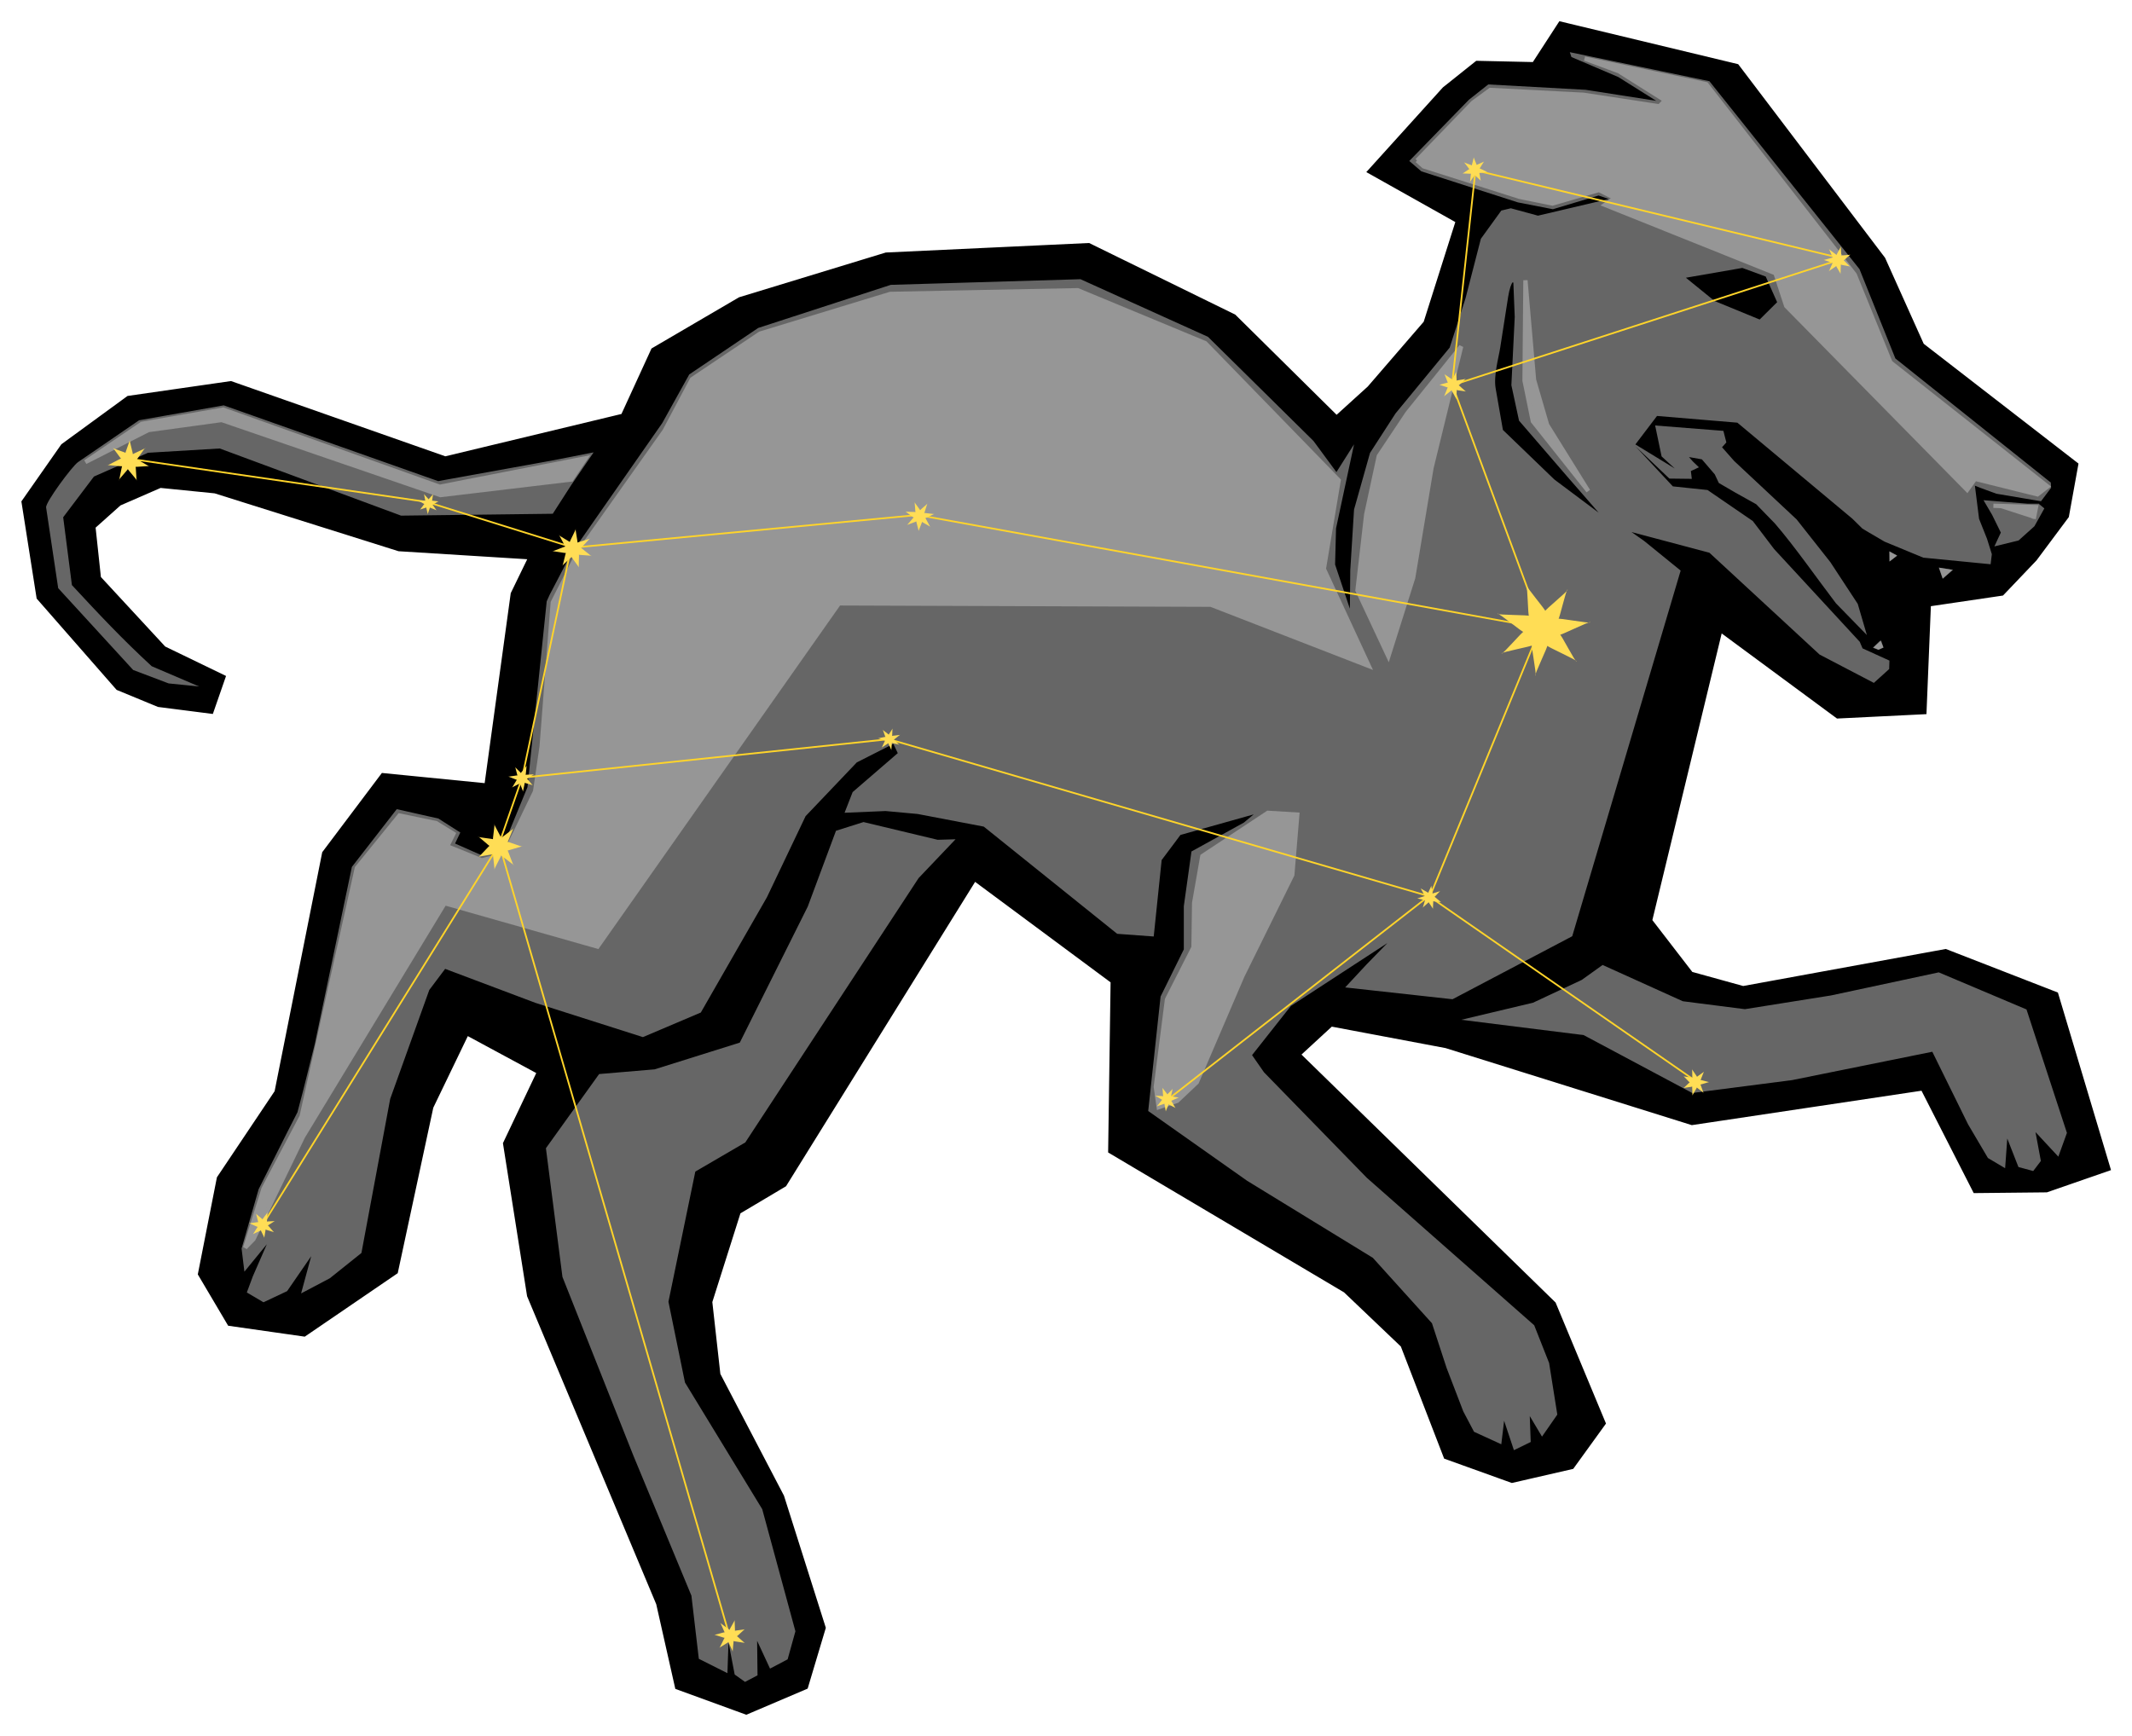 <?xml version="1.0" encoding="UTF-8" standalone="no"?>
<!-- Created with Inkscape (http://www.inkscape.org/) -->

<svg
   xmlns:dc="http://purl.org/dc/elements/1.1/"
   xmlns:cc="http://creativecommons.org/ns#"
   xmlns:rdf="http://www.w3.org/1999/02/22-rdf-syntax-ns#"
   xmlns:svg="http://www.w3.org/2000/svg"
   xmlns="http://www.w3.org/2000/svg"
   xmlns:sodipodi="http://sodipodi.sourceforge.net/DTD/sodipodi-0.dtd"
   xmlns:inkscape="http://www.inkscape.org/namespaces/inkscape"
   width="495.89"
   height="403.873"
   id="svg2"
   version="1.1"
   inkscape:version="0.48.4 r9939"
   sodipodi:docname="Laelaps_Complete.svg">
  <defs
     id="defs4">
    <inkscape:perspective
       sodipodi:type="inkscape:persp3d"
       inkscape:vp_x="0 : 526.18109 : 1"
       inkscape:vp_y="0 : 1000 : 0"
       inkscape:vp_z="744.09448 : 526.18109 : 1"
       inkscape:persp3d-origin="372.04724 : 350.78739 : 1"
       id="perspective3004" />
  </defs>
  <sodipodi:namedview
     id="base"
     pagecolor="#ffffff"
     bordercolor="#666666"
     borderopacity="1.0"
     inkscape:pageopacity="0.0"
     inkscape:pageshadow="2"
     inkscape:zoom="0.70000001"
     inkscape:cx="-83.283404"
     inkscape:cy="-20.26861"
     inkscape:document-units="px"
     inkscape:current-layer="layer5"
     showgrid="false"
     inkscape:window-width="1920"
     inkscape:window-height="1058"
     inkscape:window-x="1912"
     inkscape:window-y="-8"
     inkscape:window-maximized="1"
     fit-margin-top="5"
     fit-margin-right="5"
     fit-margin-left="5"
     fit-margin-bottom="5" />
  <g
     inkscape:groupmode="layer"
     id="layer3"
     inkscape:label="Black Outline"
     style="display:inline"
     transform="translate(-127.245,-510.952)">
    <path
       style="fill:#000000;stroke:#000000;stroke-width:1px;stroke-linecap:butt;stroke-linejoin:miter;stroke-opacity:1"
       d="m 164.121,674.923 -9.457,-3.901 -18.423,-21.047 -3.497,-22.258 9.139,-13.06 15.223,-11.117 23.824,-3.43 49.869,17.515 41.347,-9.94 7.026,-15.313 20.17,-11.801 34.011,-10.378 47.108,-2.205 33.807,16.566 23.85,23.582 7.61,-6.904 13.106,-15.183 7.508,-23.678 -20.513,-11.515 17.374,-19.215 7.576,-6.043 13.263,0.295 6.129,-9.442 41.076,9.876 34.017,44.85 9.015,20.061 35.864,27.765 -2.176,12.029 -7.414,9.949 -7.664,8.042 -17.019,2.512 -1.026,25.071 -20.17,0.993 -27.287,-20.139 -16.357,67.652 9.539,12.38 12.11,3.349 47.098,-8.612 25.713,9.999 12.147,40.612 -14.383,4.993 -16.629,0.171 -12.169,-23.862 -53.669,8.043 -57.196,-17.901 -26.731,-5.04 -7.625,7.025 59.408,57.981 11.576,27.802 -7.348,10.164 -13.946,3.207 -15.395,-5.541 -10.033,-25.979 -13.327,-12.704 -54.677,-32.431 0.572,-39.54 -32.153,-23.85 -44.202,71.168 -10.662,6.334 -6.627,20.923 1.889,16.915 14.816,28.365 9.678,30.558 -4.116,13.77 -13.868,5.913 -16.072,-5.858 -4.387,-19.471 -30.034,-71.636 -5.585,-35.396 7.886,-16.6 -16.796,-9.067 -8.284,17.179 -8.243,38.362 -21.296,14.543 -17.389,-2.481 -6.842,-11.571 4.39,-22.302 13.422,-20.034 11.069,-55.58 13.64,-18.119 24.102,2.389 6.121,-44.598 4.126,-8.487 -30.609,-1.907 -42.768,-13.462 -12.75,-1.278 -9.527,4.151 -6.038,5.397 1.275,11.903 15.133,16.364 13.837,6.696 -2.792,8.034 z"
       id="path3011"
       inkscape:connector-curvature="0"
       sodipodi:nodetypes="ccccccccccccccccccccccccccccccccccccccccccccccccccccccccccccccccccccccccccccccccccccccccccccc"
       inkscape:export-filename="C:\Users\Phil\path3074.png"
       inkscape:export-xdpi="119.92386"
       inkscape:export-ydpi="119.92386" />
  </g>
  <g
     inkscape:label="Base color"
     inkscape:groupmode="layer"
     id="layer1"
     style="display:inline"
     transform="translate(-127.245,-510.952)">
    <path
       style="fill:#666666;fill-opacity:1;stroke:#808080;stroke-width:0;stroke-linecap:square;stroke-linejoin:miter;stroke-miterlimit:4;stroke-opacity:0.671;stroke-dasharray:none;stroke-dashoffset:0"
       d="m 492.375,523.094 0.375,1.125 10.906,4.656 8.812,5.531 -16.406,-2.562 -22.656,-1.25 -4.5,3.562 -13.875,14.25 2.812,2.406 22.438,7.219 8.156,1.594 10.625,-3.188 2.375,0.812 -16.469,3.875 -6.312,-1.719 -2.219,0.531 -4.75,6.562 -3.562,13.812 -3.688,11.5 -12.594,15.312 -5.938,9.188 -3.719,13.188 -0.875,14.094 -0.094,8.969 -3.438,-10.281 0.219,-8.406 4.188,-19.562 -4.094,6.469 -5.344,-7.25 -24.531,-24.219 -29.656,-13.406 -44.125,1.312 -30.844,10.031 -16.031,10.812 -6.281,11.312 -21.219,30.438 -4.969,9.5 -0.688,1.531 -4.469,43.219 -6.094,14.844 -4.531,1.031 -6.219,-2.75 1.219,-2.562 -5.094,-3.25 -9.688,-2.188 -10.438,13.438 -8.625,41.188 -2.75,11 -1.281,4.875 -2.406,4.719 -6.625,13.188 -3.969,13.812 0.656,5.375 5.219,-6.375 -3.25,7.438 -1.406,3.781 3.875,2.281 5.5,-2.594 5.594,-8.125 -2.344,8.656 6.688,-3.531 7.344,-5.875 6.688,-35.844 9.094,-25.344 3.688,-4.906 21,7.906 25,7.969 L 290.25,746.5 l 15.375,-26.812 9,-18.875 11.906,-12.5 8.5,-4.312 1.031,2.156 -10.5,9.062 -1.875,4.812 9.531,-0.406 7.469,0.688 15.375,2.938 31.031,24.938 8.5,0.625 1.844,-17.781 4.375,-5.844 17.031,-4.781 -2.281,1.906 -12.188,6.719 -1.781,12.719 0,10.062 -5.406,10.969 -2.875,26.625 23.031,16.25 29.219,17.906 13.75,15.219 3.406,10.406 3.875,10.094 2.5,4.75 6.344,2.906 0.656,-5.469 2.281,6.844 3.906,-1.906 -0.219,-6.031 2.844,4.781 3.562,-5.125 -1.906,-12 -3.469,-8.781 -38.906,-34.281 -23.938,-24.562 -2.781,-4 9.031,-11.438 22.438,-14.625 -4.812,4.938 -5,5.375 24.969,2.75 27.844,-14.656 25.219,-85.062 -8.5,-6.906 -2.938,-2.062 18.125,4.812 25.625,23.688 12.625,6.594 3.562,-3.219 0.062,-1.969 -6.25,-2.844 -0.656,-1.531 -19.906,-21.562 -4.969,-6.531 -10.531,-7.219 -8.062,-0.844 -8.719,-9.344 7.906,7.531 5.219,0.062 -0.219,-1.812 1.875,-0.875 L 521,618.312 l -0.906,-1.031 3,0.531 3,3.5 0.938,2 3.812,2.219 4.875,2.719 4.344,4.469 c 4.597,5.314 9.895,12.932 14.219,18.594 l 7.188,7.375 -2.125,-7.25 -6.375,-9.719 -7.844,-9.938 -14.531,-13.594 -2.812,-3.188 1,-1.125 -0.688,-2.688 -15.875,-1.25 1.5,7.188 3.062,2.812 -9.156,-5.594 1.875,-2.469 3.156,-4.156 18.688,1.562 26.75,22.344 2.312,2.281 1.5,0.906 3.688,2.156 9,3.719 15.656,1.531 0.281,-2.344 -1.125,-3.594 -1.844,-4.625 -0.969,-7.719 1.25,0.5 3.75,1.375 10.375,1.75 2.344,-3.125 -0.062,-1.219 -36.156,-28.875 -8.344,-20.781 -34.906,-43.719 -32.469,-6.75 z m 40.125,50.188 5.438,2 2.656,5.969 -4.062,4.031 -10.5,-4.312 -6.656,-5.406 13.125,-2.281 z m -53.406,3.344 c 0.085,-0.051 0.147,0.026 0.156,0.25 l 0.312,7.812 -0.781,15.875 1.781,8.25 10.969,12.719 7.562,8.688 L 488.781,622.5 476.812,610.969 475.125,601.312 c -0.521,-2.98 0.716,-7.252 1.062,-9.5 L 478.031,580 c 0.294,-1.904 0.807,-3.222 1.062,-3.375 z m -299.812,28.625 -19.688,3.469 -14.219,9.75 c -1.328,0.91 -7.577,9.34 -7.406,10.531 l 2.812,18.781 17.438,19.031 8.25,3.125 7.094,0.719 -11.031,-4.719 c -6.85,-6.306 -12.237,-12.056 -18.562,-18.875 l -2.031,-15.781 7.156,-9.469 12.562,-5.531 16.688,-1 42.188,15.625 35.281,-0.438 4.281,-6.656 5.219,-7.625 -9.375,1.844 -26.781,4.844 -49.875,-17.625 z m 409.312,22.062 2,3.406 2.031,4.125 -1.5,3.219 5.625,-1.375 3.688,-3.312 2.312,-4.156 -1.25,-1.031 0.062,-0.062 -2.719,0 -10.25,-0.812 z m -21.906,11.875 0.031,2.406 1.812,-1.406 -1.844,-1 z m 11.5,3.812 0.906,2.594 2.438,-2.094 -3.344,-0.5 z m -13.469,16.969 c -0.385,0.029 -1.514,1.511 -1.875,1.656 l 1.25,0.5 1.25,-0.5 -0.531,-1.562 c -0.021,-0.064 -0.039,-0.098 -0.094,-0.094 z m -236.625,42.219 -6.406,2.031 -6.562,17.625 -15.812,31.656 -19.812,6.219 -12.906,1.094 -12.375,17.25 3.844,29.938 16.531,41.656 13.469,32.5 1.719,14.688 6.656,3.344 0.25,-7.156 1.438,7.469 2.406,1.719 2.906,-1.531 -0.094,-8.031 3,6.469 4.094,-2.156 1.812,-6.531 -7.719,-28.406 -17.969,-29.469 -3.844,-18.781 6.25,-30.281 11.625,-6.781 40.312,-61.5 8.594,-9.031 -4.156,0.125 -17.25,-4.125 z M 500,735.438 l -4.844,3.469 -11.344,5.312 -16.688,3.969 28.469,3.562 25.25,13.469 23.25,-3 L 576.688,755.625 585,772.5 l 4.625,7.844 4,2.375 0.5,-6.906 2.594,6.625 3.438,0.938 1.781,-2.344 -1.25,-6.719 5.312,5.719 2,-5.531 -9.406,-28.719 -20.406,-8.625 -25.094,5.375 -20,3.188 L 518.656,743.875 500,735.438 z"
       id="Darkgrey"
       inkscape:label="#rect5459"
       inkscape:connector-curvature="0"
       inkscape:export-filename="C:\Users\Phil\path3074.png"
       inkscape:export-xdpi="119.92386"
       inkscape:export-ydpi="119.92386" />
  </g>
  <g
     inkscape:groupmode="layer"
     id="layer2"
     inkscape:label="Highlights"
     style="opacity:0.611;display:inline"
     transform="translate(-127.245,-510.952)">
    <path
       style="fill:#b3b3b3;stroke:#b3b3b3;stroke-width:1px;stroke-linecap:butt;stroke-linejoin:miter;stroke-opacity:1"
       d="m 456.841,548.296 12.992,-13.458 4.05,-2.965 21.637,1.121 17.704,2.696 1.306,-1.401 -10.754,-6.767 -7.944,-2.938 28.288,5.953 34.524,44.305 8.305,20.426 36.553,28.861 -2.368,1.825 -14.507,-3.606 -1.835,2.561 -42.084,-42.776 -2.498,-7.614 -39.653,-15.902 2.326,-1.585 -3.728,-1.878 -10.801,3.15 -7.664,-1.554 -22.306,-7.089 -1.542,-1.366"
       id="path2992"
       inkscape:connector-curvature="0"
       sodipodi:nodetypes="cccccccccccccccccccccccc"
       inkscape:export-filename="C:\Users\Phil\path3074.png"
       inkscape:export-xdpi="119.92386"
       inkscape:export-ydpi="119.92386" />
    <path
       style="fill:#b3b3b3;stroke:#b3b3b3;stroke-width:1px;stroke-linecap:butt;stroke-linejoin:miter;stroke-opacity:1"
       d="m 288.21,599.164 15.814,-10.603 30.298,-9.237 43.592,-0.858 29.661,12.309 31.031,31.908 -3.441,20.619 10.461,22.589 -36.732,-14.262 -86.513,-0.315 -56.157,79.845 -35.557,-10.094 -32.951,54.32 -11.504,23.811 -1.944,2 4.281,-13.739 8.846,-16.768 12.85,-57.8 9.916,-12.224 8.523,1.771 4.034,2.474 -1.452,2.917 8.014,3.254 5.347,-1.317 7.082,-14.7 1.524,-10.505 2.58,-33.453 5.675,-11.193 20.345,-28.735 z"
       id="path2994"
       inkscape:connector-curvature="0"
       sodipodi:nodetypes="cccccccccccccccccccccccccccccc"
       inkscape:export-filename="C:\Users\Phil\path3074.png"
       inkscape:export-xdpi="119.92386"
       inkscape:export-ydpi="119.92386" />
    <path
       style="fill:#b3b3b3;stroke:#b3b3b3;stroke-width:1px;stroke-linecap:butt;stroke-linejoin:miter;stroke-opacity:1"
       d="m 454.611,607.056 -6.666,9.998 -2.926,13.582 -2.033,17.669 7.188,15.342 5.765,-18.288 4.265,-25.568 6.9,-28.245 z"
       id="path2996"
       inkscape:connector-curvature="0"
       sodipodi:nodetypes="ccccccccc"
       inkscape:export-filename="C:\Users\Phil\path3074.png"
       inkscape:export-xdpi="119.92386"
       inkscape:export-ydpi="119.92386" />
    <path
       style="fill:#b3b3b3;stroke:#b3b3b3;stroke-width:1px;stroke-linecap:butt;stroke-linejoin:miter;stroke-opacity:1"
       d="m 590.893,628.612 9.919,0.307 -0.544,2.729"
       id="path2998"
       inkscape:connector-curvature="0"
       sodipodi:nodetypes="ccc"
       inkscape:export-filename="C:\Users\Phil\path3074.png"
       inkscape:export-xdpi="119.92386"
       inkscape:export-ydpi="119.92386" />
    <path
       style="fill:#b3b3b3;stroke:#b3b3b3;stroke-width:1px;stroke-linecap:butt;stroke-linejoin:miter;stroke-opacity:1"
       d="m 406.902,710.112 -1.906,10.891 -0.147,10.329 -6.167,12.131 -2.602,20.33 0.673,4.73 4.305,-1.486 4.558,-4.315 10.622,-24.767 11.586,-23.466 1.164,-14.033 -6.845,-0.414 z"
       id="path3002"
       inkscape:connector-curvature="0"
       sodipodi:nodetypes="ccccccccccccc"
       inkscape:export-filename="C:\Users\Phil\path3074.png"
       inkscape:export-xdpi="119.92386"
       inkscape:export-ydpi="119.92386" />
    <path
       style="fill:#b3b3b3;stroke:#b3b3b3;stroke-width:1px;stroke-linecap:butt;stroke-linejoin:miter;stroke-opacity:1"
       d="m 481.844,599.49 1.931,9.464 12.884,16.224 -9.564,-15.384 -3.044,-10.463 -1.998,-23.175 z"
       id="path3006"
       inkscape:connector-curvature="0"
       sodipodi:nodetypes="ccccccc"
       inkscape:export-filename="C:\Users\Phil\path3074.png"
       inkscape:export-xdpi="119.92386"
       inkscape:export-ydpi="119.92386" />
    <path
       style="fill:#b3b3b3;stroke:#b3b3b3;stroke-width:1px;stroke-linecap:butt;stroke-linejoin:miter;stroke-opacity:1"
       d="m 229.525,624.191 -50.375,-17.953 -18.912,3.303 -13.129,8.903 14.642,-7.446 17.054,-2.336 50.877,17.466 30.45,-3.631 3.328,-4.942 z"
       id="path3008"
       inkscape:connector-curvature="0"
       sodipodi:nodetypes="cccccccccc"
       inkscape:export-filename="C:\Users\Phil\path3074.png"
       inkscape:export-xdpi="119.92386"
       inkscape:export-ydpi="119.92386" />
    <path
       style="fill:#b3b3b3;stroke:#b3b3b3;stroke-width:1px;stroke-linecap:butt;stroke-linejoin:miter;stroke-opacity:1"
       d="m 567.572,640.296 -0.326,0.251 -0.003,-0.43 z"
       id="path3920"
       inkscape:connector-curvature="0"
       sodipodi:nodetypes="cccc" />
    <path
       style="fill:#b3b3b3;stroke:#b3b3b3;stroke-width:1px;stroke-linecap:butt;stroke-linejoin:miter;stroke-opacity:1"
       d="m 580.246,643.851 -0.898,0.801 -0.347,-1.015 z"
       id="path3922"
       inkscape:connector-curvature="0"
       sodipodi:nodetypes="cccc" />
    <path
       style="fill:#b3b3b3;stroke:#b3b3b3;stroke-width:1px;stroke-linecap:butt;stroke-linejoin:miter;stroke-opacity:1"
       d="m 564.488,660.904 0.173,0.406 -0.475,0.235 -0.285,-0.128 z"
       id="path3924"
       inkscape:connector-curvature="0"
       sodipodi:nodetypes="ccccc" />
  </g>
  <g
     inkscape:groupmode="layer"
     id="layer6"
     inkscape:label="Constellation"
     style="display:inline"
     transform="translate(-127.245,-510.952)">
    <path
       style="fill:none;stroke:#ffd42a;stroke-width:0.4;stroke-linecap:butt;stroke-linejoin:miter;stroke-miterlimit:4;stroke-opacity:1;stroke-dasharray:none"
       d="m 188.393,795.783 54.801,-88.136 5.521,-15.842 11.399,-53.606 -33.588,-10.48 -69.574,-10.102"
       id="path3077"
       inkscape:connector-curvature="0"
       sodipodi:nodetypes="cccccc"
       inkscape:export-filename="C:\Users\Phil\path3074.png"
       inkscape:export-xdpi="119.92386"
       inkscape:export-ydpi="119.92386" />
    <path
       style="fill:none;stroke:#ffd42a;stroke-width:0.4;stroke-linecap:butt;stroke-linejoin:miter;stroke-miterlimit:4;stroke-opacity:1;stroke-dasharray:none"
       d="m 259.643,638.434 81.071,-7.679 144.821,26.25 -25.714,62.5 -125.851,-36.595 -84.953,8.917"
       id="path3079"
       inkscape:connector-curvature="0"
       sodipodi:nodetypes="cccccc"
       inkscape:export-filename="C:\Users\Phil\path3074.png"
       inkscape:export-xdpi="119.92386"
       inkscape:export-ydpi="119.92386" />
    <path
       style="fill:#ffcc00;stroke:#ffd42a;stroke-width:0.4;stroke-linecap:butt;stroke-linejoin:miter;stroke-miterlimit:4;stroke-opacity:1;stroke-dasharray:none"
       d="M 459.464,719.505 398.75,766.826"
       id="path3081"
       inkscape:connector-curvature="0"
       inkscape:export-filename="C:\Users\Phil\path3074.png"
       inkscape:export-xdpi="119.92386"
       inkscape:export-ydpi="119.92386" />
    <path
       style="fill:none;stroke:#ffd42a;stroke-width:0.4;stroke-linecap:butt;stroke-linejoin:miter;stroke-miterlimit:4;stroke-opacity:1;stroke-dasharray:none"
       d="m 459.464,719.326 62.11,43.062"
       id="path3083"
       inkscape:connector-curvature="0"
       inkscape:export-filename="C:\Users\Phil\path3074.png"
       inkscape:export-xdpi="119.92386"
       inkscape:export-ydpi="119.92386"
       sodipodi:nodetypes="cc" />
    <path
       style="fill:none;stroke:#ffd42a;stroke-width:0.4;stroke-linecap:butt;stroke-linejoin:miter;stroke-miterlimit:4;stroke-opacity:1;stroke-dasharray:none"
       d="M 485.714,656.469 465,600.398 470.426,550.576 555.862,571.123 465,600.576"
       id="path3085"
       inkscape:connector-curvature="0"
       sodipodi:nodetypes="ccccc"
       inkscape:export-filename="C:\Users\Phil\path3074.png"
       inkscape:export-xdpi="119.92386"
       inkscape:export-ydpi="119.92386" />
    <path
       style="fill:none;stroke:#ffd42a;stroke-width:0.4;stroke-linecap:butt;stroke-linejoin:miter;stroke-miterlimit:4;stroke-opacity:1;stroke-dasharray:none"
       d="m 243.447,707.648 53.538,184.1"
       id="path3087"
       inkscape:connector-curvature="0"
       inkscape:export-filename="C:\Users\Phil\path3074.png"
       inkscape:export-xdpi="119.92386"
       inkscape:export-ydpi="119.92386" />
  </g>
  <g
     inkscape:groupmode="layer"
     id="layer5"
     inkscape:label="Stars"
     style="display:inline"
     transform="translate(-127.245,-510.952)">
    <path
       sodipodi:type="star"
       style="fill:#ffdd55;fill-opacity:1;stroke:#000000;stroke-width:0;stroke-linecap:square;stroke-linejoin:miter;stroke-miterlimit:4;stroke-opacity:0.671;stroke-dasharray:none;stroke-dashoffset:0"
       id="path3040"
       sodipodi:sides="7"
       sodipodi:cx="453.05341"
       sodipodi:cy="652.84686"
       sodipodi:r1="13.571428"
       sodipodi:r2="5.1842856"
       sodipodi:arg1="0.78539816"
       sodipodi:arg2="1.2341971"
       inkscape:flatsided="false"
       inkscape:rounded="-0.05"
       inkscape:randomized="0.03"
       d="m 462.949,662.196 c 0.341,-0.315 -8.854,-4.385 -8.421,-4.536 0.433,-0.151 -3.832,8.528 -3.379,8.6 0.454,0.073 -1.37,-8.925 -0.974,-8.694 0.396,0.231 -8.975,1.968 -8.744,2.36 0.231,0.392 6.249,-6.668 6.304,-6.21 0.055,0.458 -7.33,-5.644 -7.498,-5.221 -0.168,0.424 9.393,0.331 9.07,0.657 -0.323,0.326 -0.411,-9.162 -0.84,-9.011 -0.429,0.152 5.944,7.676 5.493,7.61 -0.452,-0.066 6.801,-5.919 6.407,-6.152 -0.394,-0.233 -2.407,8.79 -2.646,8.399 -0.239,-0.391 9.213,1.419 9.145,0.973 -0.068,-0.447 -8.844,3.967 -8.686,3.537 0.158,-0.43 4.428,8.004 4.768,7.688 z"
       inkscape:transform-center-x="0.141146"
       inkscape:transform-center-y="-0.4066105"
       transform="matrix(0.81,0,0,0.81,118.951,128.438)"
       inkscape:export-filename="C:\Users\Phil\path3074.png"
       inkscape:export-xdpi="119.92386"
       inkscape:export-ydpi="119.92386" />
    <path
       transform="translate(0.104,0.233)"
       sodipodi:type="star"
       style="fill:#ffdd55;fill-opacity:1;stroke:#000000;stroke-width:0;stroke-linecap:square;stroke-linejoin:miter;stroke-miterlimit:4;stroke-opacity:0.671;stroke-dasharray:none;stroke-dashoffset:0"
       id="path3044"
       sodipodi:sides="7"
       sodipodi:cx="465.17523"
       sodipodi:cy="600.31891"
       sodipodi:r1="3.3881545"
       sodipodi:r2="1.294275"
       sodipodi:arg1="0.46364761"
       sodipodi:arg2="0.91244656"
       inkscape:flatsided="false"
       inkscape:rounded="-0.05"
       inkscape:randomized="0.03"
       d="m 468.202,601.844 c 0.05,-0.102 -2.35,-0.332 -2.262,-0.407 0.088,-0.075 -0.119,2.313 -0.009,2.289 0.111,-0.024 -1.268,-2.274 -1.154,-2.25 0.113,0.024 -1.92,1.469 -1.832,1.541 0.088,0.072 0.906,-2.272 0.956,-2.169 0.05,0.103 -2.087,-0.733 -2.092,-0.617 -0.006,0.116 2.17,-0.603 2.114,-0.502 -0.056,0.101 -0.782,-2.108 -0.873,-2.041 -0.091,0.067 2.02,1.346 1.908,1.371 -0.112,0.025 1.031,-1.983 0.921,-2.009 -0.111,-0.026 0.134,2.29 0.046,2.22 -0.088,-0.071 2.271,-0.353 2.226,-0.458 -0.045,-0.105 -1.73,1.658 -1.731,1.545 -0.001,-0.113 1.733,1.59 1.783,1.488 z"
       inkscape:transform-center-x="0.16935983"
       inkscape:transform-center-y="0.069491317"
       inkscape:export-filename="C:\Users\Phil\path3074.png"
       inkscape:export-xdpi="119.92386"
       inkscape:export-ydpi="119.92386" />
    <path
       transform="translate(2.561,-7.393)"
       sodipodi:type="star"
       style="fill:#ffdd55;fill-opacity:1;stroke:#000000;stroke-width:0;stroke-linecap:square;stroke-linejoin:miter;stroke-miterlimit:4;stroke-opacity:0.671;stroke-dasharray:none;stroke-dashoffset:0"
       id="path3046"
       sodipodi:sides="7"
       sodipodi:cx="467.70062"
       sodipodi:cy="557.89252"
       sodipodi:r1="3.0722589"
       sodipodi:r2="1.1736031"
       sodipodi:arg1="0.16514868"
       sodipodi:arg2="0.61394763"
       inkscape:flatsided="false"
       inkscape:rounded="-0.05"
       inkscape:randomized="0.03"
       d="m 470.744,558.362 c 0.021,-0.101 -2.061,0.301 -1.998,0.218 0.064,-0.083 0.316,1.953 0.408,1.906 0.092,-0.047 -1.565,-1.454 -1.46,-1.455 0.105,-0.002 -1.243,1.752 -1.147,1.794 0.095,0.042 0.215,-2.159 0.287,-2.083 0.072,0.076 -2.081,-0.114 -2.053,-0.014 0.028,0.1 1.706,-1.148 1.693,-1.045 -0.013,0.103 -1.285,-1.717 -1.345,-1.632 -0.06,0.085 2.002,0.741 1.912,0.794 -0.089,0.053 0.521,-1.992 0.417,-1.985 -0.103,0.007 0.775,1.912 0.677,1.876 -0.098,-0.036 1.873,-0.794 1.805,-0.873 -0.069,-0.079 -1.099,1.767 -1.125,1.666 -0.026,-0.101 1.909,0.934 1.93,0.834 z"
       inkscape:transform-center-x="-0.061160462"
       inkscape:transform-center-y="-0.050566423"
       inkscape:export-filename="C:\Users\Phil\path3074.png"
       inkscape:export-xdpi="119.92386"
       inkscape:export-ydpi="119.92386" />
    <path
       sodipodi:type="star"
       style="fill:#ffdd55;fill-opacity:1;stroke:#000000;stroke-width:0;stroke-linecap:square;stroke-linejoin:miter;stroke-miterlimit:4;stroke-opacity:0.671;stroke-dasharray:none;stroke-dashoffset:0"
       id="path3048"
       sodipodi:sides="7"
       sodipodi:cx="555.0788"
       sodipodi:cy="564.4585"
       sodipodi:r1="3.3881545"
       sodipodi:r2="1.294275"
       sodipodi:arg1="0.46364761"
       sodipodi:arg2="0.91244656"
       inkscape:flatsided="false"
       inkscape:rounded="-0.05"
       inkscape:randomized="0.03"
       d="m 558.041,565.957 c 0.046,-0.103 -2.341,-0.446 -2.251,-0.516 0.089,-0.07 -0.122,2.309 -0.009,2.289 0.114,-0.02 -1.155,-1.982 -1.043,-1.953 0.112,0.028 -1.869,1.224 -1.782,1.3 0.087,0.076 0.954,-2.144 0.998,-2.039 0.044,0.105 -2.225,-0.773 -2.225,-0.659 2.5e-4,0.114 2.291,-0.656 2.235,-0.554 -0.056,0.102 -0.893,-2.145 -0.984,-2.076 -0.092,0.07 1.938,1.471 1.826,1.5 -0.111,0.029 1.142,-2.071 1.033,-2.102 -0.109,-0.031 0.134,2.296 0.046,2.22 -0.087,-0.076 2.276,-0.152 2.226,-0.254 -0.05,-0.102 -1.657,1.473 -1.651,1.357 0.006,-0.116 1.533,1.59 1.58,1.488 z"
       inkscape:transform-center-x="0.15733218"
       inkscape:transform-center-y="-0.02039467"
       transform="translate(-0.401,7.051)"
       inkscape:export-filename="C:\Users\Phil\path3074.png"
       inkscape:export-xdpi="119.92386"
       inkscape:export-ydpi="119.92386" />
    <path
       sodipodi:type="star"
       style="fill:#ffdd55;fill-opacity:1;stroke:#000000;stroke-width:0;stroke-linecap:square;stroke-linejoin:miter;stroke-miterlimit:4;stroke-opacity:0.671;stroke-dasharray:none;stroke-dashoffset:0"
       id="path3050"
       sodipodi:sides="7"
       sodipodi:cx="155.05841"
       sodipodi:cy="620.52197"
       sodipodi:r1="5.0507627"
       sodipodi:r2="1.9293914"
       sodipodi:arg1="-0.64350111"
       sodipodi:arg2="-0.19470216"
       inkscape:flatsided="false"
       inkscape:rounded="-0.05"
       inkscape:randomized="0.03"
       d="m 158.972,617.415 c -0.103,-0.138 -2.011,2.846 -2.05,2.681 -0.039,-0.165 2.975,1.786 3.021,1.622 0.046,-0.164 -3.413,0.231 -3.302,0.103 0.112,-0.128 0.173,3.333 0.331,3.263 0.158,-0.07 -2.286,-2.746 -2.117,-2.74 0.17,0.007 -2.256,2.561 -2.104,2.638 0.152,0.077 0.689,-3.432 0.794,-3.294 0.105,0.138 -3.544,-0.367 -3.518,-0.2 0.026,0.168 3.323,-1.725 3.277,-1.561 -0.046,0.164 -1.902,-2.663 -2.015,-2.534 -0.113,0.129 3.192,1.156 3.035,1.226 -0.157,0.07 1.141,-3.122 0.973,-3.132 -0.168,-0.01 0.861,3.528 0.705,3.456 -0.156,-0.072 3.072,-1.39 2.97,-1.528 z"
       inkscape:transform-center-x="0.073013164"
       inkscape:transform-center-y="-0.23536696"
       transform="translate(2.124,-2.292)"
       inkscape:export-filename="C:\Users\Phil\path3074.png"
       inkscape:export-xdpi="119.92386"
       inkscape:export-ydpi="119.92386" />
    <path
       sodipodi:type="star"
       style="fill:#ffdd55;fill-opacity:1;stroke:#000000;stroke-width:0;stroke-linecap:square;stroke-linejoin:miter;stroke-miterlimit:4;stroke-opacity:0.671;stroke-dasharray:none;stroke-dashoffset:0"
       id="path3052"
       sodipodi:sides="7"
       sodipodi:cx="222.73863"
       sodipodi:cy="629.10828"
       sodipodi:r1="2.5753939"
       sodipodi:r2="0.98380041"
       sodipodi:arg1="-0.19739556"
       sodipodi:arg2="0.25140339"
       inkscape:flatsided="false"
       inkscape:rounded="-0.05"
       inkscape:randomized="0.03"
       d="m 225.198,628.6 c -0.016,-0.086 -1.548,0.863 -1.53,0.778 0.018,-0.085 0.994,1.439 1.05,1.374 0.057,-0.065 -1.717,-0.681 -1.637,-0.714 0.08,-0.033 -0.576,1.66 -0.489,1.662 0.087,0.002 -0.409,-1.708 -0.331,-1.672 0.078,0.036 -1.576,0.488 -1.524,0.558 0.051,0.07 1.068,-1.447 1.082,-1.361 0.014,0.085 -1.579,-0.912 -1.599,-0.827 -0.021,0.085 1.887,0.008 1.828,0.073 -0.06,0.065 -0.296,-1.678 -0.377,-1.645 -0.081,0.032 1.214,1.337 1.127,1.335 -0.087,-0.002 1.162,-1.26 1.084,-1.3 -0.078,-0.04 -0.253,1.674 -0.305,1.605 -0.052,-0.069 1.639,0.22 1.623,0.134 z"
       inkscape:transform-center-x="0.029704588"
       inkscape:transform-center-y="0.15467016"
       transform="translate(4.144,-1.03)"
       inkscape:export-filename="C:\Users\Phil\path3074.png"
       inkscape:export-xdpi="119.92386"
       inkscape:export-ydpi="119.92386" />
    <path
       sodipodi:type="star"
       style="fill:#ffdd55;fill-opacity:1;stroke:#000000;stroke-width:0;stroke-linecap:square;stroke-linejoin:miter;stroke-miterlimit:4;stroke-opacity:0.671;stroke-dasharray:none;stroke-dashoffset:0"
       id="path3054"
       sodipodi:sides="7"
       sodipodi:cx="261.62952"
       sodipodi:cy="637.69458"
       sodipodi:r1="4.7648802"
       sodipodi:r2="1.8201842"
       sodipodi:arg1="-0.55859932"
       sodipodi:arg2="-0.10980036"
       inkscape:flatsided="false"
       inkscape:rounded="-0.05"
       inkscape:randomized="0.03"
       d="m 265.758,635.174 c -0.083,-0.137 -2.238,2.411 -2.254,2.25 -0.015,-0.16 2.492,2.045 2.544,1.894 0.052,-0.152 -3.125,-0.222 -3.007,-0.33 0.117,-0.108 -0.125,3.125 0.028,3.069 0.153,-0.056 -1.893,-2.587 -1.733,-2.567 0.159,0.02 -2.303,2.078 -2.163,2.161 0.14,0.083 0.787,-3.189 0.879,-3.054 0.092,0.134 -3.299,-0.547 -3.285,-0.386 0.015,0.16 3.205,-1.249 3.157,-1.093 -0.048,0.156 -1.453,-2.838 -1.571,-2.726 -0.118,0.111 2.736,1.646 2.579,1.693 -0.156,0.047 1.546,-3.109 1.384,-3.123 -0.161,-0.013 0.539,3.344 0.404,3.255 -0.135,-0.089 3.12,-0.903 3.037,-1.041 z"
       inkscape:transform-center-x="0.22156123"
       inkscape:transform-center-y="-0.18553458"
       transform="translate(-1.159,0.991)"
       inkscape:export-filename="C:\Users\Phil\path3074.png"
       inkscape:export-xdpi="119.92386"
       inkscape:export-ydpi="119.92386" />
    <path
       sodipodi:type="star"
       style="fill:#ffdd55;fill-opacity:1;stroke:#000000;stroke-width:0;stroke-linecap:square;stroke-linejoin:miter;stroke-miterlimit:4;stroke-opacity:0.671;stroke-dasharray:none;stroke-dashoffset:0"
       id="path3056"
       sodipodi:sides="7"
       sodipodi:cx="338.90619"
       sodipodi:cy="632.6438"
       sodipodi:r1="3.5714285"
       sodipodi:r2="1.3642857"
       sodipodi:arg1="-0.14189705"
       sodipodi:arg2="0.3069019"
       inkscape:flatsided="false"
       inkscape:rounded="-0.05"
       inkscape:randomized="0.03"
       d="m 342.428,632.061 c -0.015,-0.12 -2.248,1.08 -2.213,0.963 0.035,-0.117 1.154,2.203 1.239,2.115 0.085,-0.088 -2.11,-1.207 -1.997,-1.253 0.113,-0.047 -0.921,2.244 -0.799,2.25 0.121,0.006 -0.63,-2.412 -0.523,-2.355 0.107,0.057 -2.342,0.836 -2.278,0.938 0.063,0.102 1.651,-1.946 1.671,-1.825 0.02,0.12 -1.978,-1.517 -2.017,-1.404 -0.038,0.113 2.526,0.073 2.443,0.16 -0.083,0.088 -0.166,-2.464 -0.279,-2.424 -0.113,0.039 1.452,2.005 1.331,1.998 -0.121,-0.007 1.865,-1.595 1.762,-1.659 -0.103,-0.064 -0.748,2.386 -0.82,2.288 -0.072,-0.098 2.495,0.33 2.48,0.21 z"
       inkscape:transform-center-x="-0.062592396"
       inkscape:transform-center-y="0.036137845"
       transform="translate(2.247,-1.553)"
       inkscape:export-filename="C:\Users\Phil\path3074.png"
       inkscape:export-xdpi="119.92386"
       inkscape:export-ydpi="119.92386" />
    <path
       sodipodi:type="star"
       style="fill:#ffdd55;fill-opacity:1;stroke:#000000;stroke-width:0;stroke-linecap:square;stroke-linejoin:miter;stroke-miterlimit:4;stroke-opacity:0.671;stroke-dasharray:none;stroke-dashoffset:0"
       id="path3058"
       sodipodi:sides="7"
       sodipodi:cx="248.49751"
       sodipodi:cy="683.65649"
       sodipodi:r1="3.1943829"
       sodipodi:r2="1.2202542"
       sodipodi:arg1="-0.32175055"
       sodipodi:arg2="0.1270484"
       inkscape:flatsided="false"
       inkscape:rounded="-0.05"
       inkscape:randomized="0.03"
       d="m 251.48,682.709 c -0.035,-0.103 -1.772,1.177 -1.759,1.069 0.012,-0.108 1.369,1.658 1.429,1.568 0.06,-0.09 -2.048,-0.575 -1.958,-0.635 0.09,-0.06 -0.483,2.181 -0.376,2.167 0.107,-0.014 -0.811,-2.089 -0.713,-2.048 0.098,0.041 -1.994,0.979 -1.92,1.059 0.073,0.081 1.181,-1.965 1.215,-1.862 0.033,0.103 -2.105,-0.862 -2.116,-0.753 -0.011,0.109 2.302,-0.346 2.245,-0.255 -0.057,0.091 -0.506,-2.092 -0.598,-2.034 -0.092,0.057 1.484,1.48 1.378,1.487 -0.106,0.007 1.485,-1.763 1.386,-1.804 -0.099,-0.041 -0.216,2.296 -0.291,2.219 -0.076,-0.076 2.114,-0.075 2.079,-0.178 z"
       inkscape:transform-center-x="0.11594488"
       inkscape:transform-center-y="0.11539364"
       transform="translate(0.091,8.33)"
       inkscape:export-filename="C:\Users\Phil\path3074.png"
       inkscape:export-xdpi="119.92386"
       inkscape:export-ydpi="119.92386" />
    <path
       sodipodi:type="star"
       style="fill:#ffdd55;fill-opacity:1;stroke:#000000;stroke-width:0;stroke-linecap:square;stroke-linejoin:miter;stroke-miterlimit:4;stroke-opacity:0.671;stroke-dasharray:none;stroke-dashoffset:0"
       id="path3062"
       sodipodi:sides="7"
       sodipodi:cx="246.9823"
       sodipodi:cy="718.00171"
       sodipodi:r1="5.5558391"
       sodipodi:r2="2.1223304"
       sodipodi:arg1="0"
       sodipodi:arg2="0.44879895"
       inkscape:flatsided="false"
       inkscape:rounded="-0.05"
       inkscape:randomized="0.03"
       d="m 252.489,718 c -0.008,-0.188 -3.604,1.078 -3.523,0.908 0.081,-0.17 1.336,3.642 1.48,3.518 0.144,-0.125 -3.13,-2.374 -2.948,-2.408 0.183,-0.034 -1.779,3.408 -1.596,3.446 0.183,0.038 -0.435,-3.847 -0.289,-3.732 0.147,0.115 -3.571,0.578 -3.487,0.749 0.083,0.172 2.688,-2.824 2.689,-2.639 9.6e-4,0.185 -2.612,-2.297 -2.685,-2.125 -0.073,0.172 3.632,0.495 3.482,0.613 -0.149,0.118 0.475,-3.633 0.291,-3.591 -0.184,0.042 1.78,3.378 1.599,3.333 -0.182,-0.045 3.092,-2.28 2.946,-2.394 -0.146,-0.113 -1.408,3.433 -1.483,3.259 -0.076,-0.174 3.532,1.25 3.524,1.063 z"
       inkscape:transform-center-x="-0.3247755"
       inkscape:transform-center-y="0.099350523"
       transform="translate(-3.684,-10.121)"
       inkscape:export-filename="C:\Users\Phil\path3074.png"
       inkscape:export-xdpi="119.92386"
       inkscape:export-ydpi="119.92386" />
    <path
       transform="translate(6.532,2.153)"
       sodipodi:type="star"
       style="fill:#ffdd55;fill-opacity:1;stroke:#000000;stroke-width:0;stroke-linecap:square;stroke-linejoin:miter;stroke-miterlimit:4;stroke-opacity:0.671;stroke-dasharray:none;stroke-dashoffset:0"
       id="path3064"
       sodipodi:sides="7"
       sodipodi:cx="181.82745"
       sodipodi:cy="793.76312"
       sodipodi:r1="3.1943829"
       sodipodi:r2="1.2202542"
       sodipodi:arg1="-0.32175055"
       sodipodi:arg2="0.1270484"
       inkscape:flatsided="false"
       inkscape:rounded="-0.05"
       inkscape:randomized="0.03"
       d="m 184.762,792.813 c -0.037,-0.103 -1.773,1.154 -1.759,1.048 0.014,-0.107 1.472,1.745 1.535,1.656 0.063,-0.089 -2.152,-0.647 -2.063,-0.706 0.089,-0.059 -0.379,2.059 -0.27,2.047 0.108,-0.012 -0.908,-1.897 -0.808,-1.856 0.101,0.041 -2.003,0.908 -1.931,0.987 0.073,0.079 1.166,-1.877 1.204,-1.776 0.038,0.101 -2.092,-0.967 -2.106,-0.861 -0.014,0.106 2.301,-0.322 2.244,-0.229 -0.056,0.092 -0.505,-2.111 -0.598,-2.055 -0.093,0.055 1.667,1.4 1.56,1.416 -0.108,0.015 1.306,-1.716 1.204,-1.753 -0.102,-0.037 -0.123,2.338 -0.196,2.261 -0.074,-0.077 2.021,-0.074 1.984,-0.177 z"
       inkscape:transform-center-x="0.1638135"
       inkscape:transform-center-y="0.040578682"
       inkscape:export-filename="C:\Users\Phil\path3074.png"
       inkscape:export-xdpi="119.92386"
       inkscape:export-ydpi="119.92386" />
    <path
       transform="translate(0.104,0.233)"
       sodipodi:type="star"
       style="fill:#ffdd55;fill-opacity:1;stroke:#000000;stroke-width:0;stroke-linecap:square;stroke-linejoin:miter;stroke-miterlimit:4;stroke-opacity:0.671;stroke-dasharray:none;stroke-dashoffset:0"
       id="path3066"
       sodipodi:sides="7"
       sodipodi:cx="296.98486"
       sodipodi:cy="891.24286"
       sodipodi:r1="3.8465464"
       sodipodi:r2="1.4693806"
       sodipodi:arg1="-0.40489179"
       sodipodi:arg2="0.043907164"
       inkscape:flatsided="false"
       inkscape:rounded="-0.05"
       inkscape:randomized="0.03"
       d="m 300.467,889.694 c -0.053,-0.119 -1.942,1.794 -1.938,1.665 0.004,-0.129 1.902,1.739 1.959,1.621 0.058,-0.118 -2.851,-0.432 -2.749,-0.512 0.102,-0.08 -0.277,2.618 -0.149,2.592 0.128,-0.026 -1.133,-2.404 -1.009,-2.365 0.124,0.039 -2.272,1.362 -2.171,1.443 0.102,0.081 1.239,-2.527 1.293,-2.409 0.054,0.118 -2.523,-0.828 -2.525,-0.699 -0.002,0.129 2.608,-0.696 2.543,-0.583 -0.065,0.113 -1.007,-2.362 -1.113,-2.285 -0.105,0.077 2.335,1.721 2.209,1.747 -0.126,0.025 1.364,-2.373 1.238,-2.403 -0.127,-0.03 0.11,2.693 0.009,2.609 -0.101,-0.084 2.455,-0.302 2.402,-0.421 z"
       inkscape:transform-center-x="0.14994623"
       inkscape:transform-center-y="0.040321601"
       inkscape:export-filename="C:\Users\Phil\path3074.png"
       inkscape:export-xdpi="119.92386"
       inkscape:export-ydpi="119.92386" />
    <path
       sodipodi:type="star"
       style="fill:#ffdd55;fill-opacity:1;stroke:#000000;stroke-width:0;stroke-linecap:square;stroke-linejoin:miter;stroke-miterlimit:4;stroke-opacity:0.671;stroke-dasharray:none;stroke-dashoffset:0"
       id="path3068"
       sodipodi:sides="7"
       sodipodi:cx="328.29956"
       sodipodi:cy="694.26312"
       sodipodi:r1="2.719919"
       sodipodi:r2="1.039009"
       sodipodi:arg1="-0.38050638"
       sodipodi:arg2="0.068292573"
       inkscape:flatsided="false"
       inkscape:rounded="-0.05"
       inkscape:randomized="0.03"
       d="m 330.9,693.249 c -0.032,-0.085 -1.576,1.244 -1.566,1.152 0.01,-0.092 1.345,1.318 1.392,1.238 0.047,-0.08 -1.923,-0.445 -1.845,-0.493 0.078,-0.049 -0.172,1.796 -0.08,1.783 0.092,-0.013 -0.816,-1.744 -0.727,-1.72 0.089,0.024 -1.66,1.055 -1.591,1.116 0.069,0.061 0.818,-1.789 0.849,-1.701 0.031,0.087 -1.73,-0.64 -1.738,-0.549 -0.007,0.091 1.872,-0.383 1.825,-0.304 -0.046,0.079 -0.606,-1.771 -0.682,-1.719 -0.077,0.052 1.532,1.196 1.44,1.209 -0.092,0.013 0.997,-1.493 0.909,-1.52 -0.088,-0.027 -0.08,1.874 -0.148,1.811 -0.068,-0.063 1.993,-0.216 1.962,-0.302 z"
       inkscape:transform-center-x="0.052844947"
       inkscape:transform-center-y="0.071147952"
       transform="translate(5.786,-11.384)"
       inkscape:export-filename="C:\Users\Phil\path3074.png"
       inkscape:export-xdpi="119.92386"
       inkscape:export-ydpi="119.92386" />
    <path
       transform="translate(0.104,0.233)"
       sodipodi:type="star"
       style="fill:#ffdd55;fill-opacity:1;stroke:#000000;stroke-width:0;stroke-linecap:square;stroke-linejoin:miter;stroke-miterlimit:4;stroke-opacity:0.671;stroke-dasharray:none;stroke-dashoffset:0"
       id="path3070"
       sodipodi:sides="7"
       sodipodi:cx="459.61938"
       sodipodi:cy="719.51691"
       sodipodi:r1="2.9450755"
       sodipodi:r2="1.1250188"
       sodipodi:arg1="-0.5404195"
       sodipodi:arg2="-0.09162055"
       inkscape:flatsided="false"
       inkscape:rounded="-0.05"
       inkscape:randomized="0.03"
       d="m 462.212,717.96 c -0.055,-0.083 -1.409,1.486 -1.418,1.388 -0.009,-0.098 1.597,1.379 1.63,1.285 0.034,-0.095 -2.011,-0.195 -1.939,-0.264 0.071,-0.069 -0.111,1.897 -0.017,1.867 0.094,-0.03 -1.122,-1.667 -1.025,-1.653 0.098,0.014 -1.516,1.315 -1.432,1.369 0.084,0.054 0.563,-1.924 0.613,-1.838 0.05,0.086 -1.979,-0.484 -1.968,-0.385 0.012,0.099 1.956,-0.632 1.92,-0.539 -0.036,0.093 -1.009,-1.951 -1.08,-1.883 -0.071,0.068 1.95,1.102 1.854,1.129 -0.096,0.027 0.829,-1.763 0.729,-1.774 -0.1,-0.011 0.326,1.999 0.241,1.948 -0.084,-0.051 1.946,-0.567 1.891,-0.65 z"
       inkscape:transform-center-x="0.078419239"
       inkscape:transform-center-y="-0.067528841"
       inkscape:export-filename="C:\Users\Phil\path3074.png"
       inkscape:export-xdpi="119.92386"
       inkscape:export-ydpi="119.92386" />
    <path
       transform="translate(0.104,0.233)"
       sodipodi:type="star"
       style="fill:#ffdd55;fill-opacity:1;stroke:#000000;stroke-width:0;stroke-linecap:square;stroke-linejoin:miter;stroke-miterlimit:4;stroke-opacity:0.671;stroke-dasharray:none;stroke-dashoffset:0"
       id="path3072"
       sodipodi:sides="7"
       sodipodi:cx="398.50519"
       sodipodi:cy="766.48901"
       sodipodi:r1="2.9450755"
       sodipodi:r2="1.1250188"
       sodipodi:arg1="-1.0303768"
       sodipodi:arg2="-0.58157788"
       inkscape:flatsided="false"
       inkscape:rounded="-0.05"
       inkscape:randomized="0.03"
       d="m 399.958,763.924 c -0.084,-0.055 -0.428,1.94 -0.485,1.859 -0.057,-0.082 1.983,0.335 1.972,0.237 -0.011,-0.098 -1.924,0.863 -1.896,0.768 0.028,-0.095 1,1.816 1.068,1.745 0.069,-0.071 -1.778,-0.888 -1.686,-0.922 0.092,-0.034 -0.749,1.759 -0.651,1.771 0.099,0.012 -0.379,-1.97 -0.292,-1.922 0.087,0.048 -1.919,0.619 -1.867,0.704 0.051,0.085 1.334,-1.695 1.352,-1.596 0.018,0.099 -1.763,-1.115 -1.792,-1.021 -0.029,0.094 2.094,0.138 2.023,0.208 -0.071,0.07 -0.129,-2.109 -0.224,-2.076 -0.094,0.034 1.286,1.665 1.188,1.657 -0.098,-0.009 1.373,-1.357 1.288,-1.412 z"
       inkscape:transform-center-x="-0.057969475"
       inkscape:transform-center-y="0.040783972"
       inkscape:export-filename="C:\Users\Phil\path3074.png"
       inkscape:export-xdpi="119.92386"
       inkscape:export-ydpi="119.92386" />
    <path
       transform="translate(2.882,-6.333)"
       sodipodi:type="star"
       style="fill:#ffdd55;fill-opacity:1;stroke:#000000;stroke-width:0;stroke-linecap:square;stroke-linejoin:miter;stroke-miterlimit:4;stroke-opacity:0.671;stroke-dasharray:none;stroke-dashoffset:0"
       id="path3074"
       sodipodi:sides="7"
       sodipodi:cx="518.71332"
       sodipodi:cy="769.0144"
       sodipodi:r1="3.234066"
       sodipodi:r2="1.2354132"
       sodipodi:arg1="-0.89605538"
       sodipodi:arg2="-0.44725643"
       inkscape:flatsided="false"
       inkscape:rounded="-0.05"
       inkscape:randomized="0.03"
       d="m 520.759,766.517 c -0.084,-0.07 -0.833,2.118 -0.88,2.019 -0.048,-0.1 2.13,0.586 2.132,0.478 0.002,-0.108 -2.203,0.657 -2.155,0.56 0.048,-0.097 0.723,2.094 0.809,2.027 0.086,-0.068 -1.728,-1.328 -1.622,-1.35 0.106,-0.021 -1.171,1.964 -1.064,1.99 0.108,0.026 -0.085,-2.263 9.5e-4,-2.195 0.086,0.068 -2.195,0.305 -2.147,0.404 0.048,0.099 1.561,-1.469 1.562,-1.362 0.001,0.108 -1.464,-1.549 -1.513,-1.452 -0.049,0.097 2.215,0.298 2.132,0.368 -0.084,0.07 -0.005,-2.083 -0.113,-2.061 -0.107,0.023 1.287,1.89 1.179,1.864 -0.108,-0.026 1.761,-1.219 1.677,-1.289 z"
       inkscape:transform-center-x="-0.20888642"
       inkscape:transform-center-y="0.077159342"
       inkscape:export-xdpi="119.92386"
       inkscape:export-ydpi="119.92386" />
  </g>
</svg>
